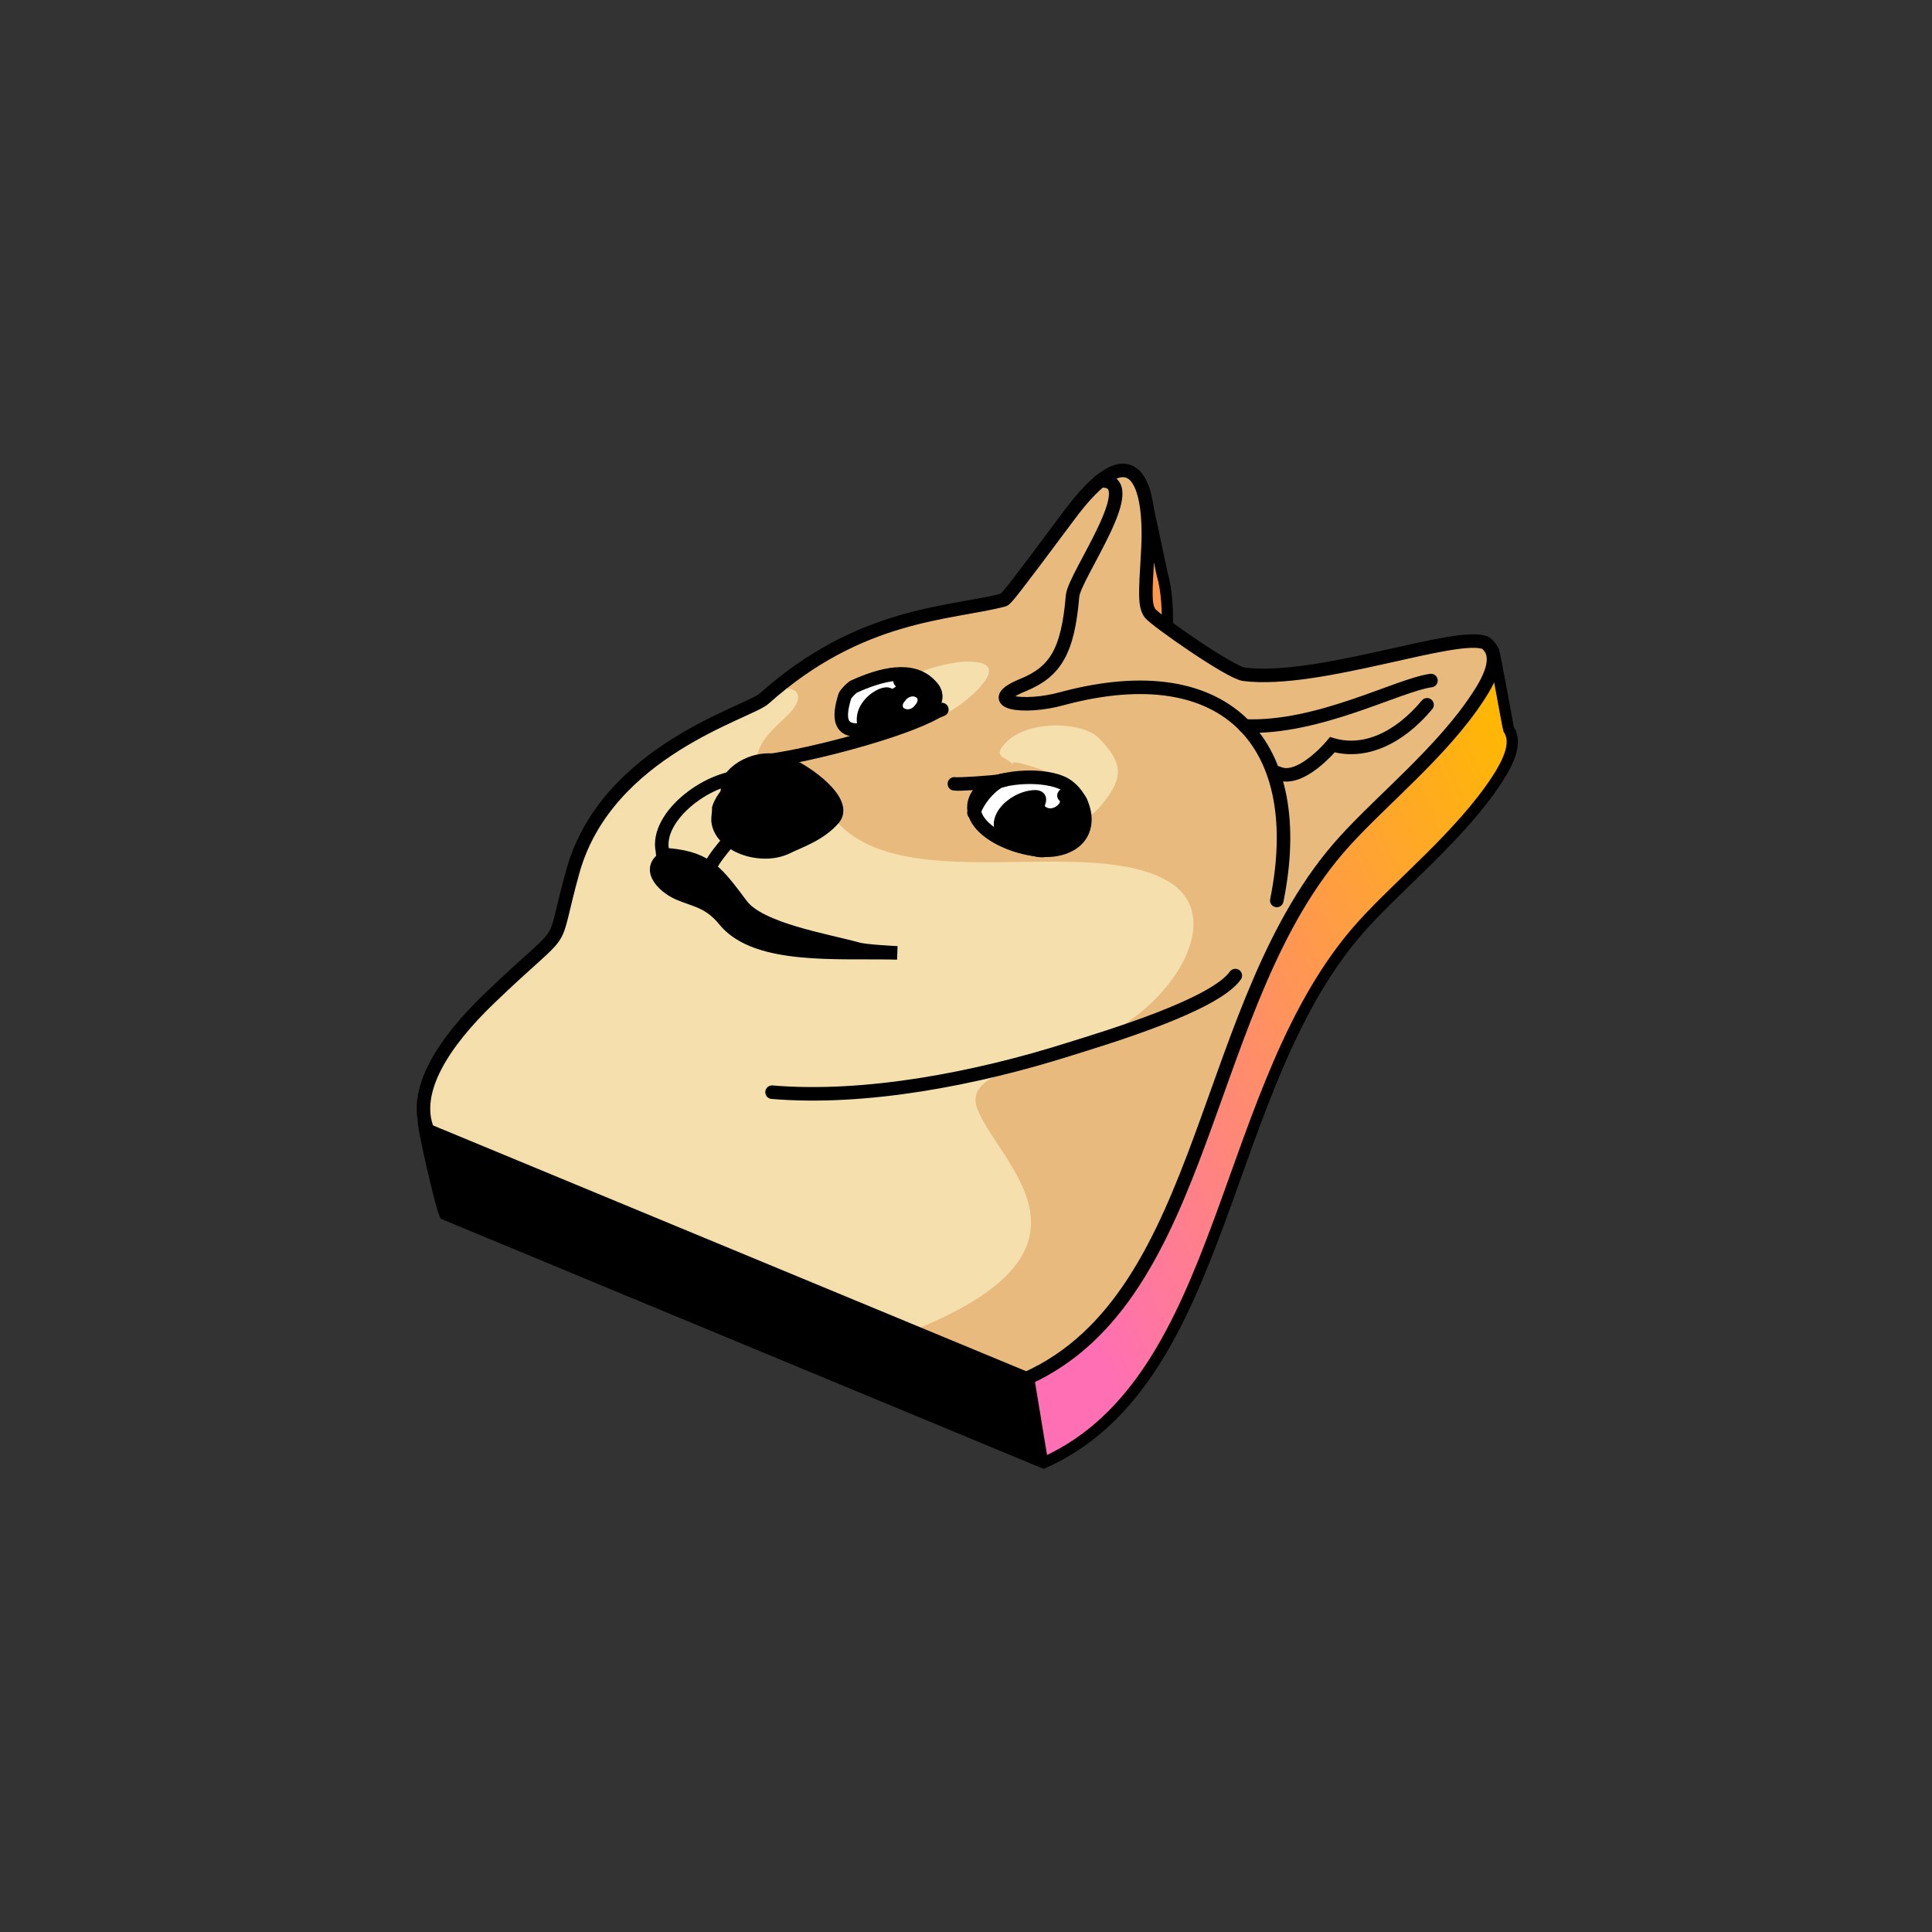 <svg width="237" height="237" viewBox="0 0 237 237" fill="none" xmlns="http://www.w3.org/2000/svg">
<rect x="0" y="0" width="237" height="237" fill="#333333" stroke="none"/>
<path fill-rule="evenodd" clip-rule="evenodd" d="M128.019 179.29C150.675 169.115 149.427 132.827 167.09 113.339C171.698 108.252 179.09 102.3 183.506 95.58C184.946 93.372 186.002 91.068 184.946 89.532C184.85 89.34 183.218 79.932 183.026 79.74C179.474 78.204 164.018 94.044 154.803 92.892C152.979 92.604 143.859 86.268 143.283 85.404C142.611 84.444 142.707 82.908 142.995 78.108C143.187 75.132 142.995 72.348 142.419 70.428C142.323 70.044 140.307 60.252 140.115 59.868C138.771 57.372 137.811 67.26 133.107 73.596C126.387 82.62 125.523 83.676 125.235 83.676C118.611 85.404 107.763 85.308 95.955 95.868C94.035 97.5 76.66 102.204 72.532 116.891C69.46 127.835 72.532 122.651 62.068 132.731C57.844 136.763 52.372 133.403 52.084 137.627C52.084 138.683 54.196 147.803 54.676 148.859L128.019 179.29Z" fill="black" stroke="black" stroke-width="1.659" stroke-linecap="round"/>
<path fill-rule="evenodd" clip-rule="evenodd" d="M128.018 179.29C150.674 169.115 149.426 132.827 167.089 113.339C171.697 108.252 179.089 102.3 183.505 95.58C184.945 93.372 186.001 91.068 184.945 89.532C184.849 89.34 183.217 79.932 183.025 79.74C179.473 78.204 164.017 94.044 154.802 92.892C152.978 92.604 143.858 86.268 143.282 85.404C142.61 84.444 142.706 82.908 142.994 78.108C143.186 75.132 142.994 72.348 142.418 70.428C142.322 70.044 140.306 60.252 140.114 59.868C138.77 57.372 137.81 67.26 133.106 73.596C126.386 82.62 125.522 83.676 125.234 83.676C118.61 85.404 107.762 85.308 95.954 95.868C94.034 97.5 76.659 102.204 72.531 116.891C69.459 127.835 138.866 110.651 128.402 120.731C124.178 124.763 118.706 121.403 118.418 125.627C118.418 126.683 120.53 135.803 121.01 136.859L128.018 179.29Z" fill="url(#paint0_linear_6036_1948)" stroke="black" stroke-width="1.098" stroke-linejoin="bevel"/>
<path fill-rule="evenodd" clip-rule="evenodd" d="M125.906 169.115C148.562 158.939 147.218 122.651 164.978 103.164C169.586 98.076 176.978 92.124 181.298 85.5C183.026 82.908 184.082 80.316 182.258 78.876C178.802 77.34 161.81 83.868 152.594 82.716C150.77 82.428 141.746 76.092 141.074 75.228C140.402 74.268 140.498 72.828 140.786 67.932C141.362 59.1 139.058 52.476 130.994 63.42C124.274 72.444 123.41 73.5 123.122 73.596C116.499 75.324 105.555 75.132 93.747 85.692C91.827 87.42 74.547 92.028 70.323 106.716C67.251 117.659 70.419 112.476 59.955 122.555C54.579 127.739 50.452 133.787 52.468 138.683L125.906 169.115Z" fill="#E9BA7D"/>
<mask id="mask0_6036_1948" style="mask-type:luminance" maskUnits="userSpaceOnUse" x="51" y="57" width="133" height="113">
<path d="M125.906 169.115C148.562 158.939 147.218 122.651 164.978 103.164C169.586 98.076 176.978 92.124 181.298 85.5C183.026 82.908 184.082 80.316 182.258 78.876C178.802 77.34 161.81 83.868 152.594 82.716C150.77 82.428 141.746 76.092 141.074 75.228C140.402 74.268 140.498 72.828 140.786 67.932C141.362 59.1 139.058 52.476 130.994 63.42C124.274 72.444 123.41 73.5 123.122 73.596C116.499 75.324 105.555 75.132 93.747 85.692C91.827 87.42 74.547 92.028 70.323 106.716C67.251 117.659 70.419 112.476 59.955 122.555C54.579 127.739 50.452 133.787 52.468 138.683L125.906 169.115Z" fill="white"/>
</mask>
<g mask="url(#mask0_6036_1948)">
<path fill-rule="evenodd" clip-rule="evenodd" d="M112.371 163.067C136.658 153.179 122.834 143.099 119.954 136.187C118.227 132.059 124.562 131.099 133.202 128.027C142.898 124.667 150.77 113.052 143.666 108.348C133.874 102.012 110.451 110.46 102.291 100.38C99.795 97.308 93.651 96.828 92.979 94.332C92.211 91.74 94.611 89.628 96.243 88.092C100.083 84.636 96.435 83.292 93.747 85.692C91.827 87.42 74.547 92.028 70.323 106.716C67.251 117.66 70.419 112.476 59.955 122.556C54.579 127.739 50.452 133.787 52.468 138.683L112.371 163.067Z" fill="#F4DFAD"/>
<path fill-rule="evenodd" clip-rule="evenodd" d="M124.274 93.852C123.602 92.796 121.586 92.988 123.314 91.164C126.098 88.188 132.818 88.572 134.738 90.492C137.81 93.564 137.906 95.388 135.122 98.748C133.298 101.052 130.322 101.532 130.61 98.46C130.802 96.156 129.554 95.196 127.826 94.428C127.73 94.428 123.602 92.892 124.274 93.852Z" fill="#F4DFAD"/>
<path fill-rule="evenodd" clip-rule="evenodd" d="M114.579 87.804C116.307 87.996 119.571 85.116 120.339 84.156C122.067 82.14 121.683 80.988 117.939 81.18C116.787 81.276 112.083 82.236 112.179 83.196C112.275 84.348 113.139 86.844 114.483 87.612C114.483 87.708 114.579 87.804 114.579 87.804Z" fill="#F4DFAD"/>
</g>
<path fill-rule="evenodd" clip-rule="evenodd" d="M125.906 169.115C148.562 158.939 147.218 122.651 164.978 103.164C169.586 98.076 176.978 92.124 181.298 85.5C183.026 82.908 184.082 80.316 182.258 78.876C178.802 77.34 161.81 83.868 152.594 82.716C150.77 82.428 141.746 76.092 141.074 75.228C140.402 74.268 140.498 72.828 140.786 67.932C141.362 59.1 139.058 52.476 130.994 63.42C124.274 72.444 123.41 73.5 123.122 73.596C116.499 75.324 105.555 75.132 93.747 85.692C91.827 87.42 74.547 92.028 70.323 106.716C67.251 117.659 70.419 112.476 59.955 122.555C54.579 127.739 50.452 133.787 52.468 138.683L125.906 169.115Z" stroke="black" stroke-width="1.659" stroke-linecap="round"/>
<path d="M134.931 59.004C140.691 58.524 131.763 70.62 131.571 73.116C130.995 79.932 129.459 82.428 125.427 84.06C120.339 86.172 125.523 87.036 130.323 85.692C150.771 80.22 160.466 91.548 156.626 110.46" stroke="black" stroke-width="1.659" stroke-linecap="round"/>
<path d="M152.689 89.052C161.713 89.436 171.409 84.06 175.537 83.484" stroke="black" stroke-width="1.659" stroke-linecap="round"/>
<path fill-rule="evenodd" clip-rule="evenodd" d="M120.242 96.924C122.45 95.196 127.538 94.908 130.13 95.964C133.202 97.212 134.93 102.876 129.938 104.124C125.714 105.18 116.978 101.436 120.146 97.212L120.242 96.924Z" fill="white" stroke="black" stroke-width="1.659" stroke-linecap="round"/>
<path fill-rule="evenodd" clip-rule="evenodd" d="M104.692 84.252C108.052 82.716 111.988 81.66 114.196 84.156C115.924 85.98 113.62 88.188 110.164 88.764C106.036 89.436 101.812 91.26 103.636 85.404C103.732 85.116 104.404 84.444 104.692 84.252Z" fill="white" stroke="black" stroke-width="1.659" stroke-linecap="round"/>
<path fill-rule="evenodd" clip-rule="evenodd" d="M88.178 99.132C88.754 97.5 89.33 97.788 89.234 96.54C89.234 94.812 92.882 92.22 96.53 93.66C99.218 94.812 103.922 98.364 102.29 100.38C100.562 102.396 98.066 103.164 96.53 103.932C93.362 105.468 88.37 103.74 88.082 100.668C88.082 99.996 88.178 99.804 88.178 99.132Z" fill="black" stroke="black" stroke-width="1.659" stroke-linecap="round"/>
<path d="M91.06 101.244C89.812 102.78 87.412 105.18 86.932 106.812" stroke="black" stroke-width="1.659" stroke-linecap="round"/>
<path d="M94.707 133.979C106.131 134.939 119.667 132.347 131.187 128.699C135.794 127.259 148.946 123.323 151.538 119.675" stroke="black" stroke-width="1.659" stroke-linecap="round"/>
<path fill-rule="evenodd" clip-rule="evenodd" d="M82.227 104.892C78.867 106.236 81.267 108.732 83.283 109.596C85.299 110.46 87.027 110.556 88.947 112.955C92.883 117.659 102.962 116.699 110.066 116.891C110.066 116.891 106.034 116.699 105.17 116.411C101.33 115.355 93.171 114.011 90.963 111.036C87.987 107.1 86.835 105.372 82.227 104.892Z" fill="black" stroke="black" stroke-width="1.659" stroke-linecap="round"/>
<path fill-rule="evenodd" clip-rule="evenodd" d="M124.274 102.972C121.01 101.628 123.506 98.268 126.482 97.788C128.402 97.5 126.962 98.748 127.346 99.228C128.978 101.244 131.858 98.748 130.514 97.596C130.322 97.5 132.626 97.212 132.722 98.94C132.722 101.628 132.146 103.26 128.114 104.316C127.058 104.508 124.85 103.452 124.274 102.972Z" fill="black" stroke="black" stroke-width="1.659" stroke-linecap="round"/>
<path fill-rule="evenodd" clip-rule="evenodd" d="M106.227 89.532C104.883 86.748 108.435 84.732 109.011 85.212C109.587 85.788 111.699 84.252 110.451 83.58C110.163 83.388 111.027 82.62 112.947 83.484C116.595 84.924 114.195 87.708 110.451 88.668C109.875 88.86 106.899 89.916 106.227 89.34V89.532Z" fill="black" stroke="black" stroke-width="1.659" stroke-linecap="round"/>
<path fill-rule="evenodd" clip-rule="evenodd" d="M112.274 85.5C112.658 85.596 112.658 86.076 112.274 86.46C111.986 86.94 111.41 87.132 111.026 86.94C110.642 86.844 110.642 86.364 111.026 85.98C111.314 85.5 111.986 85.308 112.274 85.5Z" fill="white"/>
<path d="M156.723 94.812C159.507 96.156 163.443 91.356 163.443 91.356C167.379 92.508 171.602 90.588 175.058 86.46" stroke="black" stroke-width="1.659" stroke-linecap="round"/>
<path d="M94.516 93.276C99.508 92.604 110.643 89.724 114.867 87.324C115.059 87.228 115.347 87.132 115.539 87.036" stroke="black" stroke-width="1.659" stroke-linecap="round"/>
<path d="M119.475 99.708C119.763 98.46 121.299 96.444 122.739 95.772" stroke="black" stroke-width="1.659" stroke-linecap="round"/>
<path d="M117.074 96.156C117.458 96.252 121.97 95.964 122.834 95.772L123.218 95.676" stroke="black" stroke-width="1.659" stroke-linecap="round"/>
<path d="M91.922 95.292C87.218 94.908 80.306 100.092 81.266 104.412C81.266 104.796 81.458 105.852 81.938 105.948" stroke="black" stroke-width="1.659" stroke-linecap="round"/>
<defs>
<linearGradient id="paint0_linear_6036_1948" x1="117.138" y1="128.414" x2="188.726" y2="95.621" gradientUnits="userSpaceOnUse">
<stop stop-color="#FF6FB4"/>
<stop offset="1" stop-color="#FFB800"/>
</linearGradient>
</defs>
</svg>
